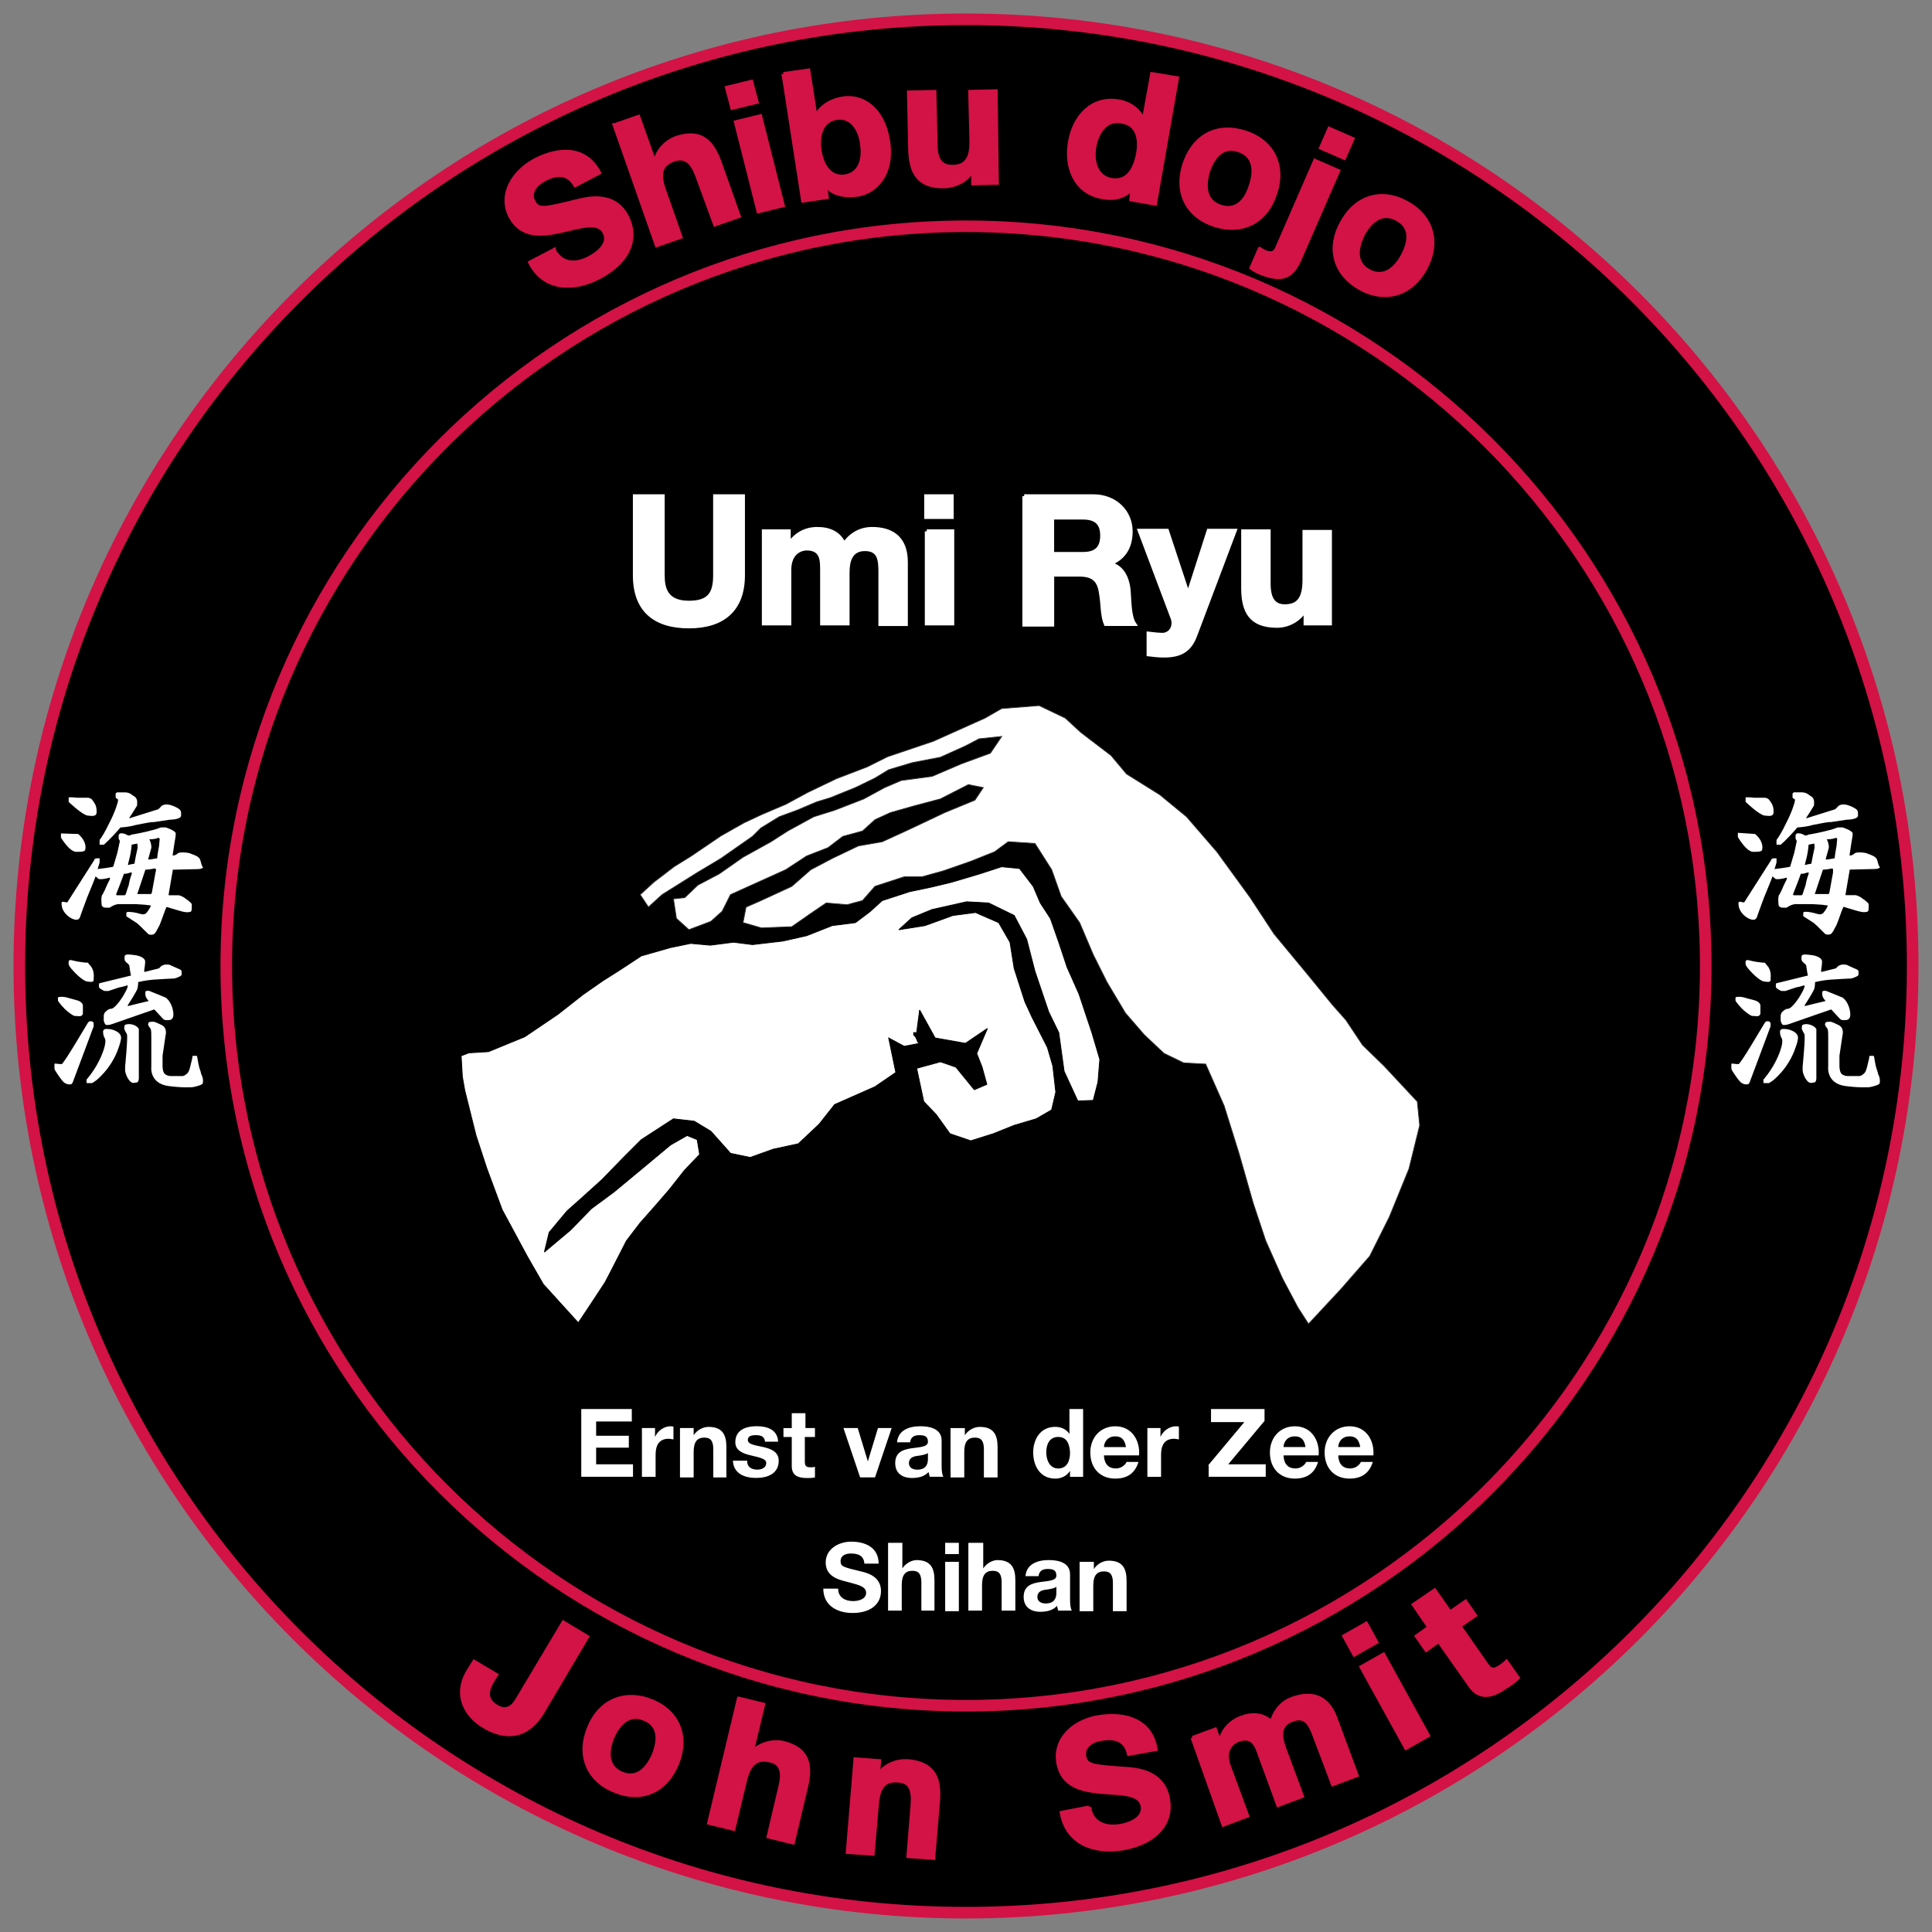 <svg xmlns="http://www.w3.org/2000/svg" xml:space="preserve" id="Laag_1" x="0" y="0" style="enable-background:new 0 0 500 500" version="1.1" viewBox="0 0 500 500">
  <rect x="0" y="0" width="500" height="500" fill="#808080" stroke="none"/>
  <style>
    .st2{fill:#fff}
  </style>
  <circle cx="250" cy="250" r="218.22"/>
  <path d="M441.44 250c0 105.57-85.87 191.44-191.44 191.44S58.56 355.57 58.56 250 144.43 58.56 250 58.56 441.44 144.43 441.44 250zM250 5C114.88 5 5 114.88 5 250s109.88 245 245 245 245-109.88 245-245S385.12 5 250 5z" style="stroke:#d31245;stroke-width:3"/>
  <path d="M192.29 148.89c0 8.93-5.23 13.23-14 13.23-8.93 0-14-4.31-14-13.23v-20.47h7.23v20.47c0 3.54.92 7.08 6.77 7.08 5.23 0 6.77-2.31 6.77-7.08v-20.47h7.23v20.47zm5.69-11.39h6.16v3.23h.15c1.69-2.46 4.16-3.85 7.23-3.85 3.08 0 5.69 1.08 6.93 4 1.39-2.15 3.85-4 7.23-4 5.08 0 8.77 2.31 8.77 8.62v16.01h-6.62v-13.54c0-3.23-.31-5.85-4-5.85s-4.46 3.08-4.46 6v13.23h-6.62v-13.39c0-2.77.15-6-4-6-1.23 0-4.46.77-4.46 5.54v13.85h-6.62V137.5h.31zm48.33-3.69h-6.62v-5.39h6.62v5.39zm-6.47 3.69h6.62v23.85h-6.62V137.5zm25.24-9.08h17.85c5.85 0 9.7 4.16 9.7 9.08 0 3.85-1.54 6.77-5.23 8.31v.15c3.54.92 4.62 4.46 4.77 7.69.15 2 .15 6 1.39 7.85h-7.39c-.92-2.15-.77-5.23-1.23-7.85-.46-3.39-1.85-4.92-5.54-4.92h-7.08v12.93h-7.23v-33.24zm7.23 14.93h8c3.23 0 4.92-1.39 4.92-4.77 0-3.23-1.69-4.62-4.92-4.62h-8v9.39zm37.09 20.93c-1.39 3.85-3.69 5.39-8.16 5.39-1.39 0-2.62-.15-4-.31v-5.39c1.23.15 2.62.31 3.85.31 2.31-.31 3.08-2.62 2.31-4.46l-8.46-22.47h7.08l5.39 16.31h.15l5.23-16.31h6.77l-10.16 26.93zm34.63-2.92h-6.16v-3.39h-.15c-1.69 2.62-4.46 4-7.23 4-6.93 0-8.77-3.85-8.77-9.85V137.5h6.62v13.54c0 3.85 1.23 5.85 4.16 5.85 3.54 0 5.08-2 5.08-6.77v-12.47h6.62v23.7h-.17z" style="fill:#fff;stroke:#fff"/>
  <path d="M150.43 364.65h13.08v3.23h-9.23v3.69h8.46v3.08h-8.46v4.31h9.54v3.23h-13.39v-17.54zm15.7 4.93h3.39v2.31c.62-1.54 2.31-2.77 4-2.77.31 0 .62 0 .77.15v3.23c-.31 0-.77-.15-1.23-.15-2.62 0-3.39 1.85-3.39 4.16v5.69h-3.54v-12.62zm10 0h3.39v1.85c.92-1.39 2.46-2.15 3.85-2.15 3.69 0 4.62 2.15 4.62 5.23v7.85h-3.39v-7.23c0-2.15-.62-3.08-2.31-3.08-1.85 0-2.77 1.08-2.77 3.69v6.62h-3.54v-12.77h.15zm17.24 8.61c0 1.54 1.23 2.15 2.62 2.15 1.08 0 2.31-.46 2.31-1.69 0-1.08-1.39-1.39-4-2-2-.46-4-1.23-4-3.39 0-3.23 2.77-4.16 5.54-4.16s5.39.92 5.54 4h-3.39c-.15-1.39-1.08-1.69-2.46-1.69-.77 0-2 .15-2 1.23 0 1.23 2 1.39 4 1.85 2 .46 4 1.23 4 3.54 0 3.39-2.92 4.46-5.85 4.46s-5.85-1.08-6-4.46h3.69v.16zm14.92-8.61h2.62v2.31h-2.62v6.31c0 1.23.31 1.54 1.54 1.54.31 0 .77 0 1.08-.15v2.77c-.62.15-1.39.15-2 .15-2.15 0-4-.46-4-3.08v-7.54h-2.15v-2.31h2.15v-3.85h3.54v3.85h-.16zm18.16 12.77h-3.85l-4.31-12.77h3.69l2.62 8.62 2.62-8.62h3.54l-4.31 12.77zm5.7-8.93c.15-3.23 3.08-4.31 6-4.31 2.46 0 5.54.62 5.54 3.69v6.62c0 1.23.15 2.31.46 2.77h-3.54c-.15-.46-.15-.77-.31-1.23-1.08 1.23-2.77 1.54-4.31 1.54-2.46 0-4.31-1.23-4.31-3.85 0-2.92 2.15-3.54 4.31-3.85 2.15-.31 4.16-.31 4.16-1.69 0-1.54-1.08-1.69-2.31-1.69-1.39 0-2.15.62-2.31 1.85h-3.39v.15zm8 2.62c-.62.46-1.85.62-2.92.77-1.08.15-2 .62-2 1.85s1.08 1.69 2.15 1.69c2.77 0 2.77-2.15 2.77-2.92v-1.39zm6.16-6.46h3.39v1.85c.92-1.39 2.46-2.15 3.85-2.15 3.69 0 4.62 2.15 4.62 5.23v7.85h-3.54v-7.23c0-2.15-.62-3.08-2.31-3.08-1.85 0-2.77 1.08-2.77 3.69v6.62H246v-12.77h.31zm30.62 11.08c-.92 1.39-2.31 2-3.85 2-3.85 0-5.69-3.23-5.69-6.77 0-3.39 1.85-6.62 5.69-6.62 1.54 0 2.92.62 3.69 1.85v-6.46h3.54v17.54h-3.39v-1.54zm-3.08-8.78c-2.31 0-3.08 2-3.08 4s.92 4.16 3.08 4.16c2.31 0 3.08-2 3.08-4.16-.15-2.15-.77-4-3.08-4zm11.85 4.93c.15 2.15 1.23 3.23 3.08 3.23 1.39 0 2.46-.92 2.77-1.69h3.08c-.92 3.08-3.08 4.31-6 4.31-4 0-6.46-2.77-6.46-6.77 0-3.85 2.62-6.77 6.46-6.77 4.31 0 6.46 3.69 6.16 7.54h-9.08v.15zm5.7-2.31c-.31-1.85-1.08-2.77-2.77-2.77-2.15 0-2.92 1.69-2.92 2.77h5.69zm5.54-4.92h3.39v2.31c.62-1.54 2.31-2.77 4-2.77.31 0 .62 0 .77.15v3.23c-.31 0-.77-.15-1.23-.15-2.62 0-3.39 1.85-3.39 4.16v5.69h-3.54v-12.62zm15.7 9.69 9.39-11.23h-8.62v-3.39h13.85v3.08l-9.39 11.23h9.7v3.23H312.8v-2.92h-.16zm19.54-2.46c.15 2.15 1.23 3.23 3.08 3.23 1.39 0 2.46-.92 2.77-1.69h3.08c-.92 3.08-3.08 4.31-6 4.31-4 0-6.46-2.77-6.46-6.77 0-3.85 2.62-6.77 6.46-6.77 4.31 0 6.46 3.69 6.16 7.54h-9.08v.15zm5.69-2.31c-.31-1.85-1.08-2.77-2.77-2.77-2.15 0-2.92 1.69-2.92 2.77h5.69zm8.47 2.31c.15 2.15 1.23 3.23 3.08 3.23 1.39 0 2.46-.92 2.77-1.69h3.08c-.92 3.08-3.08 4.31-6 4.31-4 0-6.46-2.77-6.46-6.77 0-3.85 2.62-6.77 6.46-6.77 4.31 0 6.46 3.69 6.16 7.54h-9.08v.15zm5.69-2.31c-.31-1.85-1.08-2.77-2.77-2.77-2.15 0-2.92 1.69-2.92 2.77h5.69zm99.73-168.05v1.08s3.54 3.39 4.92 3.54c1.39.15 2.46.31 2.31-1.23 0-1.39-.62-2.15-1.08-2.77-.46-.62-1.08-.62-1.69-.62h-2.31c-1.54-.16-2.15-.16-2.15 0zm2.46 9.39c1.85 1.54 2 3.23 1.85 3.85 0 .62-.46.77-2.31.77s-4-3.85-4-3.85v-1.08l4.46.31zm12.31-10.78h-2.31l-.31.31v1.08l.62.46v.31c0 .31-.77 2.92-2.15 5.54-1.23 2.62-2.15 4-2.62 4.62v1.23h1.08s1.54-1.23 4.31-4.46c0 0 2.46-.15 3.85-.62 0 0 3.85-.77 4.31-.77h.46l4.16-.62s2.92 0 2.92-1.08c0-1.23.15-1.54-2-2.46-2.15-.92-3.08 0-3.08 0s-.77.92-1.08.92c-.46.15-1.08.31-2 .62l-4.92 1.54s-.62.31-.15-.31c.46-.62 1.85-2.92 1.85-2.92v-.46c0-.46.15-.92-.46-1.69-1.25-.78-1.25-1.08-2.48-1.24zm-7.08 17.09z" class="st2"/>
  <path d="M485.46 221.99c-.62-.62-1.85-.92-2.15-1.08-.31-.15-1.08-.31-2.15-.31-1.08 0-1.23.31-1.23.31-.77.62-1.08.46-1.08.46-.31.15-.15-.31-.15-.31l.46-3.08s.31-1.54.31-2.31c-.15-.77-2.62-1.54-2.62-1.54h-1.23s-1.54.62-2.46.77c-.92.31-4.77 1.08-5.08 1.08-.31.15-.77.46-1.39 0-.62-.31-1.08-.31-1.08-.31-.77-.15-.92.46-.92.46v.92l.31.62s-.31 1.39-.62 2.92c-.46 1.69-1.08 3.54-1.08 3.69-.15.15-3.85.62-4 .62-.15 0 0-.15 0-.15l.46-1.54v-1.08h-.62c-.77 0-.77.46-.77.46l-6.77 10.62c-.15.62-.92.15-1.23.15-.31 0-.46.15-.46.31 0 .15 0 .62.15 1.23.31.92.92 1.85 2.15 2.62 2.15 1.23 2.46-.15 2.46-.15s.92-2.62 1.85-5.08c1.08-2.62 2.15-5.23 2.15-5.39 0-.15.15 0 .15 0l.77.62h.77c.15 0 1.23-.15 1.69-.31.62-.31.31.46.31.46s-.46.77-1.23 2.62c-.15.31-.31.62-.46.92-.15.31-.15.31-.31.46-.15.62-.15 1.08-.15 1.08s0 1.39.15 1.69c.31.46.77.46 1.08.46h.92c1.54-1.08 2.62-.92 2.62-.92h3.39c1.39 0 2.62.15 2.92.15.46 0 .92.15 1.39.15.31 0 .31.15.31.15s0 .31-.77 1.39c-.77 1.23-1.54.77-2.77.46s-1.85-.31-2.31-.31c-.46 0-.46.31-.46.31v.77c0 .15.15.15.15.15s1.23.77 2.62 1.69c.77.62 2.92 2.92 3.08 2.92 0 0 .62.15 1.08 0 .62-.15 1.08-1.39 1.69-2.46.46-1.08 1.54-4.31 1.69-4.46 0-.31.31-.15.31-.15l3.08.92c1.54.46 2.15.46 2.77.31.46 0 .46-.77.46-1.23v-.77c0-.15-.62-.77-1.54-1.39-.92-.77-1.85-.92-1.85-.92h-2.46c-.15 0-.15-.15-.15-.15l1.08-6.31v-.15h.15c.92 0 4.92-.15 6.16-.15 1.39 0 1.54-.46 1.54-.46-.62-.6-.47-1.83-1.08-2.45zm-17.39 4s0 .31-.15.62-.62 2.15-.62 2.46c-.15.31-.62 1.85-.77 2.31-.15.31-.31.31-.31.31h-1.85c-.46 0-.31-.31-.31-.31.46-1.08 2-5.23 2-5.23.15-.15.15 0 .31 0s.92-.15 1.23-.31c.78-.16.47.15.47.15zm1.54-6.61s-.77 3.54-.77 3.85c0 .31-.15.31-.15.31s-1.08.15-1.39.31c-.31 0-.15-.31-.15-.31s.15-.62.46-1.85c.31-1.23.46-3.08.46-3.08 1.23-.31 1.08-.15 1.39-.31.15 0 .15 1.08.15 1.08zm4.77 6.46c-.15.62-.77 4.46-.92 5.08-.15.62-.46.46-.46.46h-3.08c-.46 0-.15-.31-.15-.31l2-6h.15c.31 0 1.54-.15 2.15-.31.46 0 .31.46.31 1.08zm.92-6.93s-.46 2.46-.46 2.92c0 .46-.15.31-.15.31s-1.69.31-2 .31c-.31 0-.15-.31-.15-.31l.77-2.77c0-1.23-.46-2-.46-2-.15-.31.15-.15.31-.15s1.54-.15 1.69-.31c.31-.15.46 0 .46 0l.15.15-.16 1.85zm-20.77 30.01c-1.08-.15-2-.46-2.15-.46-.62 0-.62.31-.62.31v.77s0 .31.62 1.08 2.92 3.23 4.16 3.39c1.23.15 1.85.31 1.69-.92 0 0 .31-2-.92-3.23l-.62-.77c-.01.14-1.09-.01-2.16-.17zm-5.08 9.08s-.31 0-.31.31v.62l.15.31c.15.15 1.08 1.54 2.46 2.62 1.39 1.08 1.54 1.08 2.15 1.08.46 0 1.54.31 1.69-.62v-2s.15-1.08-1.85-1.54c-2.14-.47-2.6-.93-4.29-.78zm8.15 6.31s-.62-.15-.92.46c-.31.46-6.31 10.77-6.77 10.62-.62 0-1.69-.15-1.69-.15s-.15 0-.15.31v.92s0 .31.31.77 1.85 2.92 2.46 3.08c0 0 .46.31.92.31s.77.15 1.08-.62c.31-.77 5.23-14 5.23-14s.15-.15.15-.62v-.62s-.15-.46-.62-.46zm10.31-11.85-8.16 2s-.15 0-.15.31-.15.77.31 1.08c.46.31.77.46.77.46s.15.15.46.15h.92s1.85-.62 2.77-.92c.92-.15 1.85-.46 1.85-.46s.46-.31.31.31c0 .31-.62 1.54-1.39 2.77-.92 1.39-2.15 2.92-2.92 2.92 0 0-.46-.15-1.39.77 0 0-.31.15-.46.92v1.39s.31 1.39.92 1.08c0 0 .31.15 1.54-.31 1.23-.46 10.62-3.69 10.62-3.69l2.15 2.31s.31.46.92.46 1.69.15 1.85-1.08c.15-1.23-.46-3.69-2-4.77l-4.16-1.69s-.62-.15-.77 0c-.15 0-.31 0-.31.46s0 .92.31 1.39l.46.62s.15.15 0 .15-5.08 1.23-5.08 1.23-.46.15-.15-.31c.31-.46 2.31-3.54 2.46-4.31.15-.77.15-1.69.15-1.54 0 0 1.85-.46 3.85-.62s5.54-.31 5.54-.31 1.08-.31 1.54-.62c.46-.31.31-.46.31-.46v-.77s.15-.31-1.08-.77c-1.08-.46-2-.92-2-.92s-1.08-.15-1.39 0c-.15 0-.46.15-.77.31l-.46.46-.15.15-3.69.92s-.15 0-.15-.31.46-2.46.15-2.77c-.15-.31-.62-.92-2.31-1.23 0 0-2-.31-2.46-.15-.31.15-.46.15-.46.77s0 .77.46 1.23c.46.31.77.77.77.77s.32 2.47.47 2.62zm-7.23 14.31s-.15 1.08.46 2c.15.31.15.92 0 1.69-.46 2.15-2 5.69-4.62 8.77 0 0-.15 0-.15.46v.46s0 .15.15.15h1.23s.15 0 .77-.46c.31-.15 1.23-.92 2.46-2.31 1.23-1.39 2.46-3.23 3.39-5.54.31-.92.77-2 .92-3.08 0 0 .31-1.08-.92-1.85s-2.31-.77-2.92-.77c-.46.02-.61.18-.77.48zm9.39-.46v12.77s0 1.08-.62 1.08-1.23.62-2.31-1.23c-.46-.92-.62-1.54-.62-2v-.92s.77-7.85.46-8.31c0-.15-.15-.31-.31-.62-.15-.15-.15-.46-.31-.62-.15-.31 0-.77 0-.92s.15-.31.15-.31c.31-.15.62-.15.62-.15.17-.15 2.17 0 2.94 1.23z" class="st2"/>
  <path d="M472.38 265.39s.15.15.15.31c.15.15.31.31.46.62.15.46.15 1.08.15 2.15v7.54s-.62 4.46 4.62 5.08c2.46.31 3.85.31 4.62.31.92 0 1.39 0 2-.15 1.39-.31 1.85-.62 2-.77.15-.15.31-1.39-.31-2.46 0 0-.15-.77-.46-1.54-.31-1.08-.46-2.31-.62-3.08 0-.15-.15-.15-.31-.15h-.62s-.31-.15-.31.46c0 .31-.31 1.23-.46 2-.15.77-.46 1.54-.46 1.54s-.15.31-.46.62c-.15.15-.46.31-.62.46-.15 0-.31.15-.46.15h-2.92c-.31 0-.92 0-1.39-.31-.31-.15-.46-.31-.62-.62-.15-.31-.31-.92-.31-1.69v-2.62l.77-5.23s.62-2-1.08-2.77c-1.69-.77-1.69-.92-2.92-.77 0 0-.46 0-.46.46-.14.15.02.46.02.46z" class="st2"/>
  <path d="M143.35 64.71c2 3.85 5.85 3.85 9.23 2 2.31-1.23 5.39-3.69 3.85-6.62-1.69-3.08-6.31-1.39-11.23-.31-4.92 1.08-10.16 1.69-13.08-3.69-3.08-6 1.08-11.85 6.31-14.62 6.16-3.23 13.08-3.54 16.62 3.23l-6.16 3.23c-2-3.39-5.08-3.08-8.16-1.39-2 1.08-4 3.23-2.62 5.69 1.23 2.31 2.77 1.85 11.08-.15 2.46-.62 9.7-2.62 13.08 4 2.77 5.39.77 11.54-7.23 15.7-6.46 3.39-14.16 3.39-17.85-3.85l6.16-3.22zm15.7-32.32 6.16-2.15 4.16 11.7h.15c.62-3.08 2.92-5.23 5.23-6.16 6.62-2.31 9.54.77 11.54 6.31l4.92 13.85-6.16 2.15-4.62-12.62c-1.39-3.69-3.08-5.08-6-4.16-3.39 1.23-4.16 3.54-2.46 8.16l4.16 11.85-6.16 2.15-10.92-31.08zm36.78-6-6.31 1.54-1.39-5.23 6.31-1.54 1.39 5.23zm-5.39 5.23 6.31-1.54 5.85 23.08-6.31 1.54-5.85-23.08zm12.31-12.46 6.46-.92 1.85 11.85h.15c1.23-2.62 4-4.16 6.93-4.62 4.77-.77 10.31 2.31 11.7 10.93s-3.23 13.23-7.85 14c-3.54.46-6.46-.15-8.31-2.46h-.15l.46 3.08-6.16.92-5.08-32.78zm13.7 11.39c-3.85.62-4.92 4.46-4.31 8.46.62 4 2.77 7.23 6.62 6.62 3.85-.62 4.92-4.46 4.31-8.31-.46-4-2.77-7.39-6.62-6.77zM258 47.32l-6.16.15v-3.39h-.15c-1.54 2.77-4.46 4-7.23 4.16-6.93.15-8.77-3.69-8.93-9.7l-.31-14.62 6.62-.15.31 13.54c0 3.85 1.23 5.85 4.31 5.85 3.54 0 5.08-2.15 4.92-6.93l-.31-12.47 6.62-.15.31 23.71zm35.09 1.39c-2 2.31-4.92 2.92-7.85 2.31-7.08-1.23-9.54-8-8.31-14.47 1.08-6.31 5.69-11.54 12.62-10.31 2.77.46 5.23 2.15 6.31 4.77h.15l2.15-11.85 6.46 1.08-5.69 32.47-6.16-1.08.32-2.92zm-2.77-17.24c-4.16-.77-6.31 2.62-7.08 6.46-.62 3.69.31 7.85 4.31 8.62 4.31.77 6.16-2.77 6.93-6.62.76-3.84 0-7.84-4.16-8.46zm31.86 2.77c7.23 2.31 10.31 8.62 7.85 15.85-2.31 7.23-8.46 10.46-15.7 8.16-7.08-2.31-10.16-8.46-7.85-15.7 2.46-7.39 8.46-10.62 15.7-8.31zm-6.31 19.24c4.31 1.39 6.77-1.85 7.85-5.54 1.23-3.69 1.08-7.69-3.23-9.08-4.16-1.39-6.62 1.85-7.85 5.54-1.08 3.69-.93 7.69 3.23 9.08zm10.15 10.92c.31.31.77.46 1.23.77 1.23.46 2.46.77 3.23-.92l9.85-22.62 6 2.62-10 22.93c-2 4.46-4.46 5.85-10.62 3.23-.62-.31-1.23-.62-1.85-1.08l2.16-4.93zm21.86-23.54-6-2.62 2.15-4.92 6 2.62-2.15 4.92zm16.31 11.69c6.62 3.69 8.31 10.46 4.62 17.08-3.69 6.62-10.31 8.62-16.93 4.92-6.46-3.69-8.31-10.31-4.62-16.93 3.69-6.76 10.31-8.76 16.93-5.07zm-10 17.55c3.85 2.15 6.93-.46 8.77-3.85 1.85-3.39 2.62-7.39-1.39-9.54-3.85-2.15-6.93.46-8.77 3.85-1.69 3.38-2.46 7.38 1.39 9.54zM140.58 442.83c-2.15 3.69-6.77 8.93-15.24 4-4.77-2.77-7.85-8.16-4.16-14.31l1.54-2.46 5.69 3.39-.77 1.23c-1.69 2.77-2.15 5.08.77 6.93 3.23 2 4.92-.62 6-2.62l11.39-19.08 6.16 3.69-11.38 19.23zm28.01-2.62c6.93 2.77 9.54 9.23 6.62 16.31-2.92 7.08-9.23 9.85-16.16 6.93-6.93-2.77-9.54-9.23-6.62-16.31 2.77-6.93 9.23-9.7 16.16-6.93zm-7.69 18.78c4.16 1.69 6.77-1.39 8.31-4.92 1.39-3.54 1.69-7.54-2.46-9.23-4.16-1.69-6.77 1.39-8.31 4.92-1.39 3.53-1.55 7.54 2.46 9.23zm30.31-19.39 6.31 1.54-2.92 12.16h.15c2.31-2.15 5.39-2.77 7.69-2.31 6.77 1.54 7.54 5.85 6.16 11.54l-3.39 14.31-6.31-1.54 3.08-13.08c.92-3.85.15-6-2.77-6.62-3.39-.77-5.39.77-6.46 5.54l-2.92 12.16-6.31-1.54 7.69-32.16zm30.17 15.7 6.16.46-.31 3.39h.15c1.85-2.46 4.77-3.54 7.54-3.39 6.93.62 8.31 4.62 7.85 10.46l-1.23 14.62-6.46-.46 1.08-13.39c.31-3.85-.62-6-3.69-6.16-3.54-.31-5.23 1.54-5.54 6.46l-1.08 12.47-6.46-.46 1.99-24zm60.48 12.46c.77 4.31 4.31 5.39 8.16 4.77 2.46-.46 6.16-1.85 5.69-5.08-.62-3.54-5.54-3.23-10.62-3.69-5.08-.46-10.16-1.54-11.23-7.54-1.08-6.62 4.62-10.93 10.46-11.85 6.77-1.08 13.54.77 14.77 8.31l-6.93 1.23c-.92-3.85-3.85-4.46-7.23-3.85-2.31.31-4.77 1.85-4.31 4.46.46 2.46 2 2.62 10.46 3.23 2.46.15 10 .46 11.23 7.85 1.08 6-2.92 11.23-11.7 12.77-7.23 1.23-14.47-1.23-15.85-9.23l7.1-1.38zm26.77-18 5.85-2.15 1.08 3.08h.15c.77-2.92 2.62-5.08 5.54-6.16 2.77-1.08 5.69-.92 7.85 1.23.62-2.46 2.31-5.08 5.39-6.16 4.77-1.69 8.93-.77 11.08 4.92l5.54 14.93-6.16 2.31-4.77-12.62c-1.08-2.92-2.31-5.39-5.85-4-3.39 1.23-3.08 4.31-2 7.23l4.62 12.47-6.16 2.31-4.62-12.62c-.92-2.62-1.85-5.69-5.85-4.16-1.23.46-3.85 2.31-2.31 6.62l4.77 12.93-6.16 2.31-7.99-22.47zm47.56-24.78-5.69 3.23-2.62-4.77 5.69-3.23 2.62 4.77zm-3.85 6.46 5.69-3.23 11.54 20.93-5.69 3.23-11.54-20.93zm22.93-14.16 4-2.77 2.46 3.54-4 2.77 6.77 9.7c1.23 1.85 2 2 3.85.77.62-.46 1.08-.77 1.54-1.23l2.92 4.16c-.77.77-2 1.69-3.08 2.31-3.23 2.31-6.77 3.54-9.39-.46l-8-11.39-3.23 2.31-2.46-3.54 3.23-2.31-4-5.85 5.39-3.69 4 5.68z" style="fill:#d31245;stroke:#d31245"/>
  <path d="m135.81 268.31 8.62-5.84 6.46-5.08 5.08-3.54 4.62-2.93 5.38-3.54 7.54-2.15 5.24-1.08 5.08.46 6-.77 4.92.62 7.85-.92 6.16-1.39 6.61-2.61 6.01-.77 3.69-2.77 3.23-2.93 7.08-2.31 5.85-1.23 5.08-1.23 7.23-2.15 5.69-1.85 4.62.46 3.54 4.62 1.85 4.31 2.61 4 2.16 6.15 2.15 6.47 3.08 6.92 3.39 10.16 2 6.77-.47 5.85-1.23 4.77-4 .15-3.54-7.69-1.38-10-2.62-5.39-3.54-10.46-2.15-8.32-3.23-6.15-6.62-3.23-5.7-.31-8.92 2-5.23 2.15-3.39 3.08 6.77-1.07 7.23-2.62 5.85-.77 6 2.62 2.93 5.07 1.08 6.78 2.77 8.61 1.84 4 4 7.85 1.39 4.77.77 6.78-1.08 4.61-4 2.31-5.69 1.69-5.39 2.16-5.85 1.84-5.39-1.84-3.53-4.93-3.24-3.38-1.84-8.62 6.15-1.69 4 1.38 4.77 5.85 3.24-1.39-1.23-4.46-1.39-3.54 2.77-6.46-5.69 3.85-7.85-1.39-4-7.23-.77 5.85h-.77v.61l.46.46.31.62.3.77.47.31-4.01.77-4-2.16 1.85 8.93-5.39 3.69-10.46 4.62-4 5.08-5.39 5.07-6.46 1.39-6 2.15-5.08-1.07-5.08-5.7-4.31-2.61-5.39-.62-8.31 5.39-4.77 4.77-5.38 5.54-4.93 4.46-4.15 3.69-4.62 5.54-1.23 5.08 6.77-5.69 5.39-5.54 5.84-4.31 8.16-6.77 6.46-5.39 4.31-2.46 2.62 1.08.62 3.84-3.85 4.01-4 5.07-4 4.62-3.54 4-3.54 4.62-3.7 7.23-1.84 3.54-3.85 5.85-3.08 4.62-9.08-10.01-4.15-7.23-6.47-12-4-10.78-2.77-8.46-2.92-11.7-.62-3.54-.31-5.38 2-.77 5.08-.31z" style="fill-rule:evenodd;clip-rule:evenodd;fill:#fff;stroke:#000;stroke-width:.216;stroke-miterlimit:2.414"/>
  <path d="m267.85 218.3 4.31 6.77 2.46 6.92 4.77 6.78 3.54 8.31 3.54 7.08 4.77 8 4.93 5.69 5.08 4.77 5.08 2.46 5.69.31 4.77 10.78 3.85 12.31 3.69 12.92 3.23 9.7 4.31 9.69 4 7.55 2.77 4.3 8.31-8.92 7.54-8.62 5.08-10.16 5.08-12.46 2.77-11.24-.61-6.15-8.62-9.24-5.54-5.38-4.31-6.47-3.54-4-6.16-7.54-8.92-10.77-6.16-9.39-8.62-11.85-7.85-9.08-6.92-5.69-8.62-5.39-4-4.77-7.85-6-4-3.69-6.77-3.24-9.7.77-4.31 2.47-13.38 6-11.85 4-5.24 2.62-8 3.07-7.39 3.54-5.69 3.08-6.16 2.62-4.61 2.15-6 3.39-7.7 5.23-4.46 2.77-5.23 4-3.54 3.23 2.15 3.23 3.54-3.23 9.08-5.69 6.16-3.69 8.15-5.7 2.16-2.15 4.77-2.93 4.61-1.69 5.08-2.15 3.54-1.08 6.47-2.62 5.07-2.46 3.54-2.16 6.16-1.84 7.23-1.39 6.47-2.92 3.54-1.85 5.84-.61-2.92 4.31-7.54 2.77-7.54 3.23-8 1.07-4.31 1.85-5.39 2.93-7.54 2.92-5.39 1.69-6.77 3.7-4.31 2.77-7.23 4-6.16 4.31-5.54 2.92-3.38 3.23-2.93.31.77 5.08 3.24 2.92 5.69-2.15 2.92-2.62 2.16-4.31 7.85-3.54 6.46-2.92 5.39-3.54 5.54-2.15 3.84-2.93 5.08-1.38 3.23-2.93 4.01-1.84 6-1.7 6.92-1.84 7.24-3.7 3.84.77-2.15 3.23-7.85 3.24-9.08 4.3-7.08 3.24-6.15 1.07-6.78 3.24-5.54 2.92-4.92 4.31-8 3.69-3.85 1.69-.77 4.01 4.77 1.38 7.85-.31 4.62-3.23 4.3-2.92 5.39.46 4-1.08 3.23-3.69 7.54-2.46h4.62l5.54-1.54 7.08-2.47 6.16-2.46 3.54-2.61z" style="fill-rule:evenodd;clip-rule:evenodd;fill:#fff;stroke:#2f2b27;stroke-width:.216;stroke-miterlimit:2.414"/>
  <path d="M17.77 206.45v1.08s3.54 3.39 4.92 3.54c1.39.15 2.46.31 2.31-1.23 0-1.39-.62-2.15-1.08-2.77-.46-.62-1.08-.62-1.69-.62h-2.31c-1.53-.16-2.15-.16-2.15 0zm2.47 9.39c1.85 1.54 2 3.23 1.85 3.85 0 .62-.46.77-2.31.77s-4-3.69-4-3.69v-1.08l4.46.15zm12.31-10.78h-2.31l-.31.31v1.08l.62.46v.31c0 .31-.77 2.92-2.15 5.54-1.23 2.62-2.15 4-2.62 4.62v1.23h1.08s1.54-1.23 4.31-4.46c0 0 2.46-.15 3.85-.62 0 0 3.85-.77 4.31-.77h.46l4.16-.62s2.92 0 2.92-1.08c0-1.23.15-1.54-2-2.46-2.15-.92-3.08 0-3.08 0s-.77.92-1.08.92c-.46.15-1.08.31-2 .62l-4.92 1.54s-.62.31-.15-.31c.46-.62 1.85-2.92 1.85-2.92v-.46c0-.46.15-.92-.46-1.69-1.25-.78-1.25-1.08-2.48-1.24zm-7.08 17.09z" class="st2"/>
  <path d="M51.48 221.99c-.62-.62-1.85-.92-2.15-1.08-.31-.15-1.08-.31-2.15-.31-1.08 0-1.23.31-1.23.31-.77.62-1.08.46-1.08.46-.31.15-.15-.31-.15-.31l.46-3.08s.31-1.54.31-2.31c-.15-.77-2.62-1.54-2.62-1.54h-1.23s-1.54.62-2.46.77c-.92.31-4.77 1.08-5.08 1.08-.31.15-.77.46-1.39 0-.62-.31-1.08-.31-1.08-.31-.77-.15-.92.46-.92.46v.92l.31.62s-.31 1.39-.62 2.92c-.46 1.69-1.08 3.54-1.08 3.69-.15.15-3.85.62-4 .62-.15 0 0-.15 0-.15l.46-1.54v-1.08h-.62c-.77 0-.77.46-.77.46l-6.77 10.62c-.15.62-.92.15-1.23.15s-.46.15-.46.31c0 .15 0 .62.15 1.23.31.92.92 1.85 2.15 2.62 2.15 1.23 2.46-.15 2.46-.15s.92-2.62 1.85-5.08c1.08-2.62 2.15-5.23 2.15-5.39 0-.15.15 0 .15 0l.77.62h.77c.15 0 1.23-.15 1.69-.31.62-.31.31.46.31.46s-.46.77-1.23 2.62c-.15.31-.31.62-.46.92s-.15.31-.31.46c-.15.62-.15 1.08-.15 1.08s0 1.39.15 1.69c.31.46.77.46 1.08.46h.92c1.54-1.08 2.62-.92 2.62-.92h3.39c1.39 0 2.62.15 2.92.15.46 0 .92.15 1.39.15.31 0 .31.15.31.15s0 .31-.77 1.39c-.77 1.23-1.54.77-2.77.46-1.23-.28-1.85-.28-2.31-.28-.46 0-.46.31-.46.31v.77c0 .15.15.15.15.15s1.23.77 2.62 1.69c.77.62 2.92 2.92 3.08 2.92 0 0 .62.15 1.08 0 .62-.15 1.08-1.39 1.69-2.46.46-1.08 1.54-4.31 1.69-4.46 0-.31.31-.15.31-.15l3.08.92c1.54.46 2.15.46 2.77.31.46 0 .46-.77.46-1.23V234c0-.15-.62-.77-1.54-1.39-.92-.77-1.85-.92-1.85-.92h-2.46c-.15 0-.15-.15-.15-.15l1.08-6.31v-.15h.15c.92 0 4.92-.15 6.16-.15 1.39 0 1.54-.46 1.54-.46-.62-.63-.47-1.86-1.08-2.48zm-17.39 4s0 .31-.15.62-.62 2.15-.62 2.46c-.15.31-.62 1.85-.77 2.31-.15.31-.31.31-.31.31h-1.85c-.46 0-.31-.31-.31-.31.46-1.08 2-5.23 2-5.23.15-.15.15 0 .31 0 .15 0 .92-.15 1.23-.31.77-.16.47.15.47.15zm1.53-6.61s-.77 3.54-.77 3.85c0 .31-.15.31-.15.31s-1.08.15-1.39.31c-.31 0-.15-.31-.15-.31s.15-.62.46-1.85c.31-1.23.46-3.08.46-3.08 1.23-.31 1.08-.15 1.39-.31.15 0 .15 1.08.15 1.08zm4.62 6.46c-.15.62-.77 4.46-.92 5.08s-.46.46-.46.46h-3.08c-.46 0-.15-.31-.15-.31l2-6h.15c.31 0 1.54-.15 2.15-.31.62 0 .47.46.31 1.08zm.93-6.93s-.46 2.46-.46 2.92c0 .46-.15.31-.15.31s-1.69.31-2 .31c-.31 0-.15-.31-.15-.31l.77-2.77c0-1.23-.46-2-.46-2-.15-.31.15-.15.31-.15.15 0 1.54-.15 1.69-.31.31-.15.46 0 .46 0l.15.15-.16 1.85zm-20.63 30.01c-1.08-.15-2-.46-2.15-.46-.62 0-.62.31-.62.31v.77s0 .31.62 1.08 2.92 3.23 4.16 3.39c1.23.15 1.85.31 1.69-.92 0 0 .31-2-.92-3.23l-.62-.77c0 .14-1.08-.01-2.16-.17zM15.31 258s-.31 0-.31.31v.62l.15.31c.15.15 1.08 1.54 2.46 2.62 1.39 1.08 1.54 1.08 2.15 1.08.46 0 1.54.31 1.69-.62v-2s.15-1.08-1.85-1.54c-1.98-.47-2.6-.93-4.29-.78zm8.31 6.31s-.62-.15-.92.46c-.31.46-6.31 10.77-6.77 10.62-.62 0-1.69-.15-1.69-.15s-.15 0-.15.31v.92s0 .31.31.77 1.85 2.92 2.46 3.08c0 0 .46.31.92.31s.77.15 1.08-.62c.31-.77 5.23-14 5.23-14s.15-.15.15-.62v-.62s-.16-.46-.62-.46zm10.31-11.85-8.16 2s-.15 0-.15.31-.15.77.31 1.08c.46.31.77.46.77.46s.15.15.46.15h.92s1.85-.62 2.77-.92c.92-.15 1.85-.46 1.85-.46s.46-.31.31.31c0 .31-.62 1.54-1.39 2.77-.92 1.39-2.15 2.92-2.92 2.92 0 0-.46-.15-1.39.77 0 0-.31.15-.46.92v1.39s.31 1.39.92 1.08c0 0 .31.15 1.54-.31 1.23-.46 10.62-3.69 10.62-3.69l2.15 2.31s.31.46.92.46c.62 0 1.69.15 1.85-1.08.15-1.23-.46-3.69-2-4.77l-4.16-1.69s-.62-.15-.77 0c-.15 0-.31 0-.31.46s0 .92.31 1.39l.46.62s.15.15 0 .15-5.08 1.23-5.08 1.23-.46.15-.15-.31c.31-.46 2.31-3.54 2.46-4.31.15-.77.15-1.69.15-1.54 0 0 1.85-.46 3.85-.62s5.54-.31 5.54-.31 1.08-.31 1.54-.62c.46-.31.31-.46.31-.46v-.77s.15-.31-1.08-.77c-1.08-.46-2-.92-2-.92s-1.08-.15-1.39 0c-.15 0-.46.15-.77.31l-.46.46-.15.15-3.69.92s-.15 0-.15-.31.46-2.46.15-2.77c-.15-.31-.62-.92-2.31-1.23 0 0-2-.31-2.46-.15-.31.15-.46.15-.46.77s0 .77.46 1.23c.46.31.77.77.77.77s.32 2.47.47 2.62zm-7.23 14.31s-.15 1.08.46 2c.15.31.15.92 0 1.69-.46 2.15-2 5.69-4.62 8.77 0 0-.15 0-.15.46v.46s0 .15.15.15h1.23s.15 0 .77-.46c.31-.15 1.23-.92 2.46-2.31 1.23-1.39 2.46-3.23 3.39-5.54.31-.92.77-2 .92-3.08 0 0 .31-1.08-.92-1.85s-2.31-.77-2.92-.77c-.46.02-.62.18-.77.48zm9.23-.46v12.77s0 1.08-.62 1.08-1.23.62-2.31-1.23c-.46-.92-.62-1.54-.62-2v-.92s.77-7.85.46-8.31c0-.15-.15-.31-.31-.62-.15-.15-.15-.46-.31-.62-.15-.31 0-.77 0-.92s.15-.31.15-.31c.31-.15.62-.15.62-.15.33-.15 2.33 0 2.94 1.23z" class="st2"/>
  <path d="M38.4 265.39s.15.15.15.31c.15.15.31.31.46.62.15.46.15 1.08.15 2.15v7.54s-.62 4.46 4.62 5.08c2.46.31 3.85.31 4.62.31.92 0 1.39 0 2-.15 1.39-.31 1.85-.62 2-.77.15-.15.31-1.39-.31-2.46 0 0-.15-.77-.46-1.54-.31-1.08-.46-2.31-.62-3.08 0-.15-.15-.15-.31-.15h-.62s-.31-.15-.31.46c0 .31-.31 1.23-.46 2s-.46 1.54-.46 1.54-.15.31-.46.62c-.15.15-.46.31-.62.46-.15 0-.31.15-.46.15h-2.92c-.31 0-.92 0-1.39-.31-.31-.15-.46-.31-.62-.62-.15-.31-.31-.92-.31-1.69v-2.62l.77-5.23s.62-2-1.08-2.77c-1.69-.77-1.69-.92-2.92-.77 0 0-.46 0-.46.46-.14.15.02.46.02.46zm178.51 145.74c0 2.31 1.85 3.23 3.85 3.23 1.39 0 3.39-.46 3.39-2.15 0-1.85-2.62-2.15-5.23-2.92-2.62-.62-5.23-1.69-5.23-4.92 0-3.54 3.39-5.39 6.62-5.39 3.69 0 7.08 1.54 7.08 5.69h-3.69c-.15-2.15-1.69-2.62-3.54-2.62-1.23 0-2.62.46-2.62 2 0 1.39.77 1.54 5.23 2.62 1.23.31 5.23 1.08 5.23 5.08 0 3.23-2.46 5.69-7.39 5.69-3.85 0-7.54-1.85-7.54-6.31h3.84zm13.08-11.85h3.54v6.62c.92-1.39 2.46-2.15 3.69-2.15 3.69 0 4.62 2.15 4.62 5.23v7.85h-3.39v-7.23c0-2.15-.62-3.08-2.31-3.08-1.85 0-2.77 1.08-2.77 3.69v6.62h-3.54v-17.54h.16zm18.16 2.92h-3.54v-2.92h3.54v2.92zm-3.54 2h3.54v12.77h-3.54V404.2zm6.31-4.92h3.54v6.62c.92-1.39 2.46-2.15 3.69-2.15 3.69 0 4.62 2.15 4.62 5.23v7.85h-3.54v-7.23c0-2.15-.62-3.08-2.31-3.08-1.85 0-2.77 1.08-2.77 3.69v6.62h-3.54v-17.54h.31zm14.47 8.77c.15-3.23 3.08-4.31 6-4.31 2.46 0 5.54.62 5.54 3.69v6.62c0 1.23.15 2.31.46 2.77h-3.54c-.15-.46-.15-.77-.31-1.23-1.08 1.23-2.77 1.54-4.31 1.54-2.46 0-4.31-1.23-4.31-3.85 0-2.92 2.15-3.54 4.31-3.85s4.16-.31 4.16-1.69c0-1.54-1.08-1.69-2.31-1.69-1.39 0-2.15.62-2.31 1.85h-3.39v.15zm8 2.62c-.62.46-1.85.62-2.92.77-1.08.15-2 .62-2 1.85s1.08 1.69 2.15 1.69c2.77 0 2.77-2.15 2.77-2.92v-1.39zm6.31-6.47h3.39v1.85c.92-1.39 2.46-2.15 3.85-2.15 3.69 0 4.62 2.15 4.62 5.23v7.85h-3.54v-7.23c0-2.15-.62-3.08-2.31-3.08-1.85 0-2.77 1.08-2.77 3.69v6.62h-3.54V404.2h.3z" class="st2"/>
</svg>